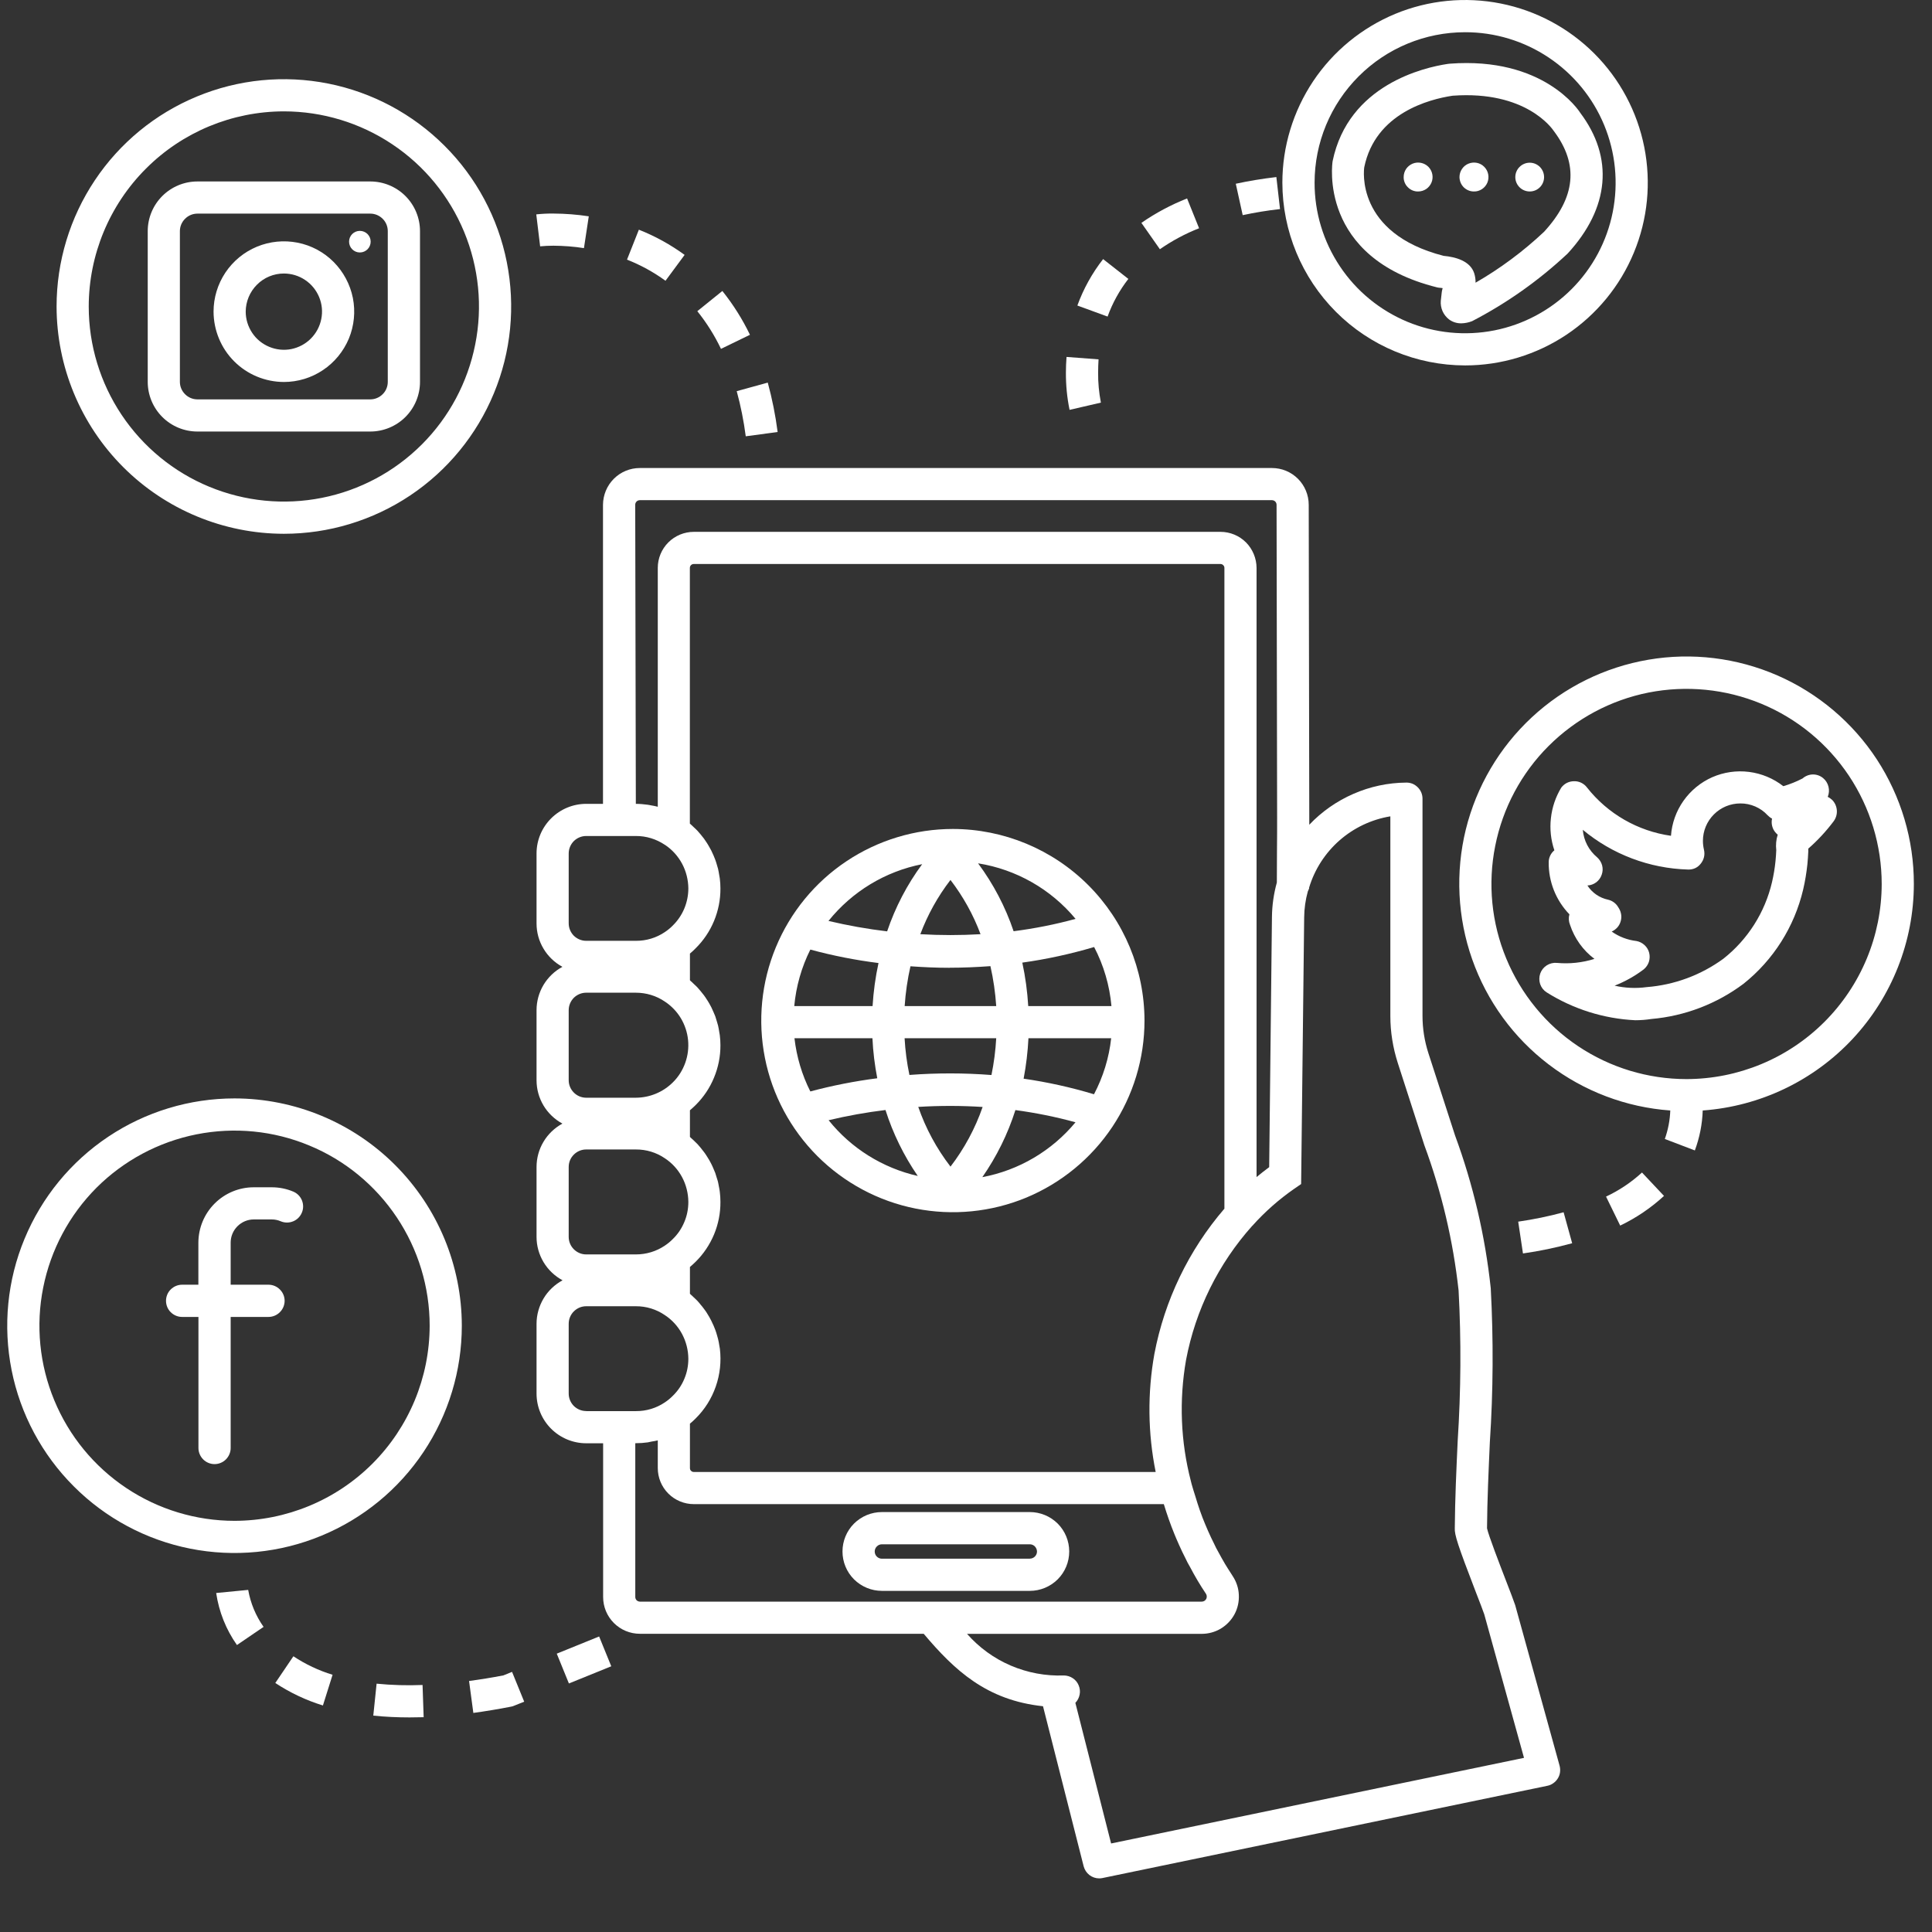 <svg width="28" height="28" viewBox="0 0 28 28" fill="none" xmlns="http://www.w3.org/2000/svg">
<rect x="0" y="0" width="28" height="28" fill="#333333" stroke="none"/>
<path d="M3.399 15.919C2.748 15.919 2.111 16.112 1.569 16.474C1.027 16.836 0.605 17.351 0.356 17.953C0.106 18.554 0.041 19.217 0.168 19.856C0.295 20.495 0.609 21.082 1.07 21.542C1.53 22.003 2.117 22.317 2.756 22.444C3.395 22.571 4.058 22.506 4.66 22.256C5.262 22.007 5.776 21.585 6.138 21.043C6.5 20.501 6.693 19.864 6.693 19.213C6.692 18.34 6.345 17.503 5.727 16.885C5.11 16.267 4.272 15.92 3.399 15.919ZM3.399 22.041C2.84 22.041 2.293 21.875 1.828 21.564C1.363 21.253 1.001 20.812 0.787 20.295C0.573 19.779 0.516 19.21 0.626 18.661C0.735 18.113 1.004 17.609 1.399 17.213C1.795 16.818 2.299 16.549 2.847 16.44C3.396 16.331 3.964 16.386 4.481 16.601C4.998 16.814 5.439 17.177 5.75 17.642C6.061 18.107 6.227 18.654 6.227 19.213C6.226 19.963 5.928 20.681 5.398 21.212C4.868 21.742 4.149 22.04 3.399 22.041Z" fill="white"/>
<path d="M4.251 17.27C4.152 17.228 4.046 17.207 3.938 17.207H3.677C3.465 17.207 3.261 17.292 3.111 17.442C2.96 17.593 2.876 17.796 2.875 18.009V18.619H2.639C2.577 18.619 2.518 18.644 2.474 18.688C2.43 18.731 2.406 18.791 2.406 18.852C2.406 18.914 2.43 18.974 2.474 19.017C2.518 19.061 2.577 19.086 2.639 19.086H2.876V20.986C2.876 21.047 2.901 21.107 2.945 21.151C2.988 21.194 3.048 21.219 3.109 21.219C3.171 21.219 3.231 21.194 3.274 21.151C3.318 21.107 3.343 21.047 3.343 20.986V19.086H3.891C3.953 19.086 4.013 19.061 4.056 19.017C4.1 18.974 4.125 18.914 4.125 18.852C4.125 18.791 4.1 18.731 4.056 18.688C4.013 18.644 3.953 18.619 3.891 18.619H3.343V18.009C3.343 17.92 3.378 17.835 3.441 17.772C3.504 17.709 3.589 17.673 3.678 17.673H3.938C3.983 17.673 4.028 17.682 4.069 17.7C4.126 17.724 4.19 17.724 4.247 17.701C4.305 17.678 4.35 17.633 4.374 17.576C4.399 17.519 4.399 17.455 4.376 17.397C4.353 17.34 4.308 17.294 4.251 17.27ZM4.114 7.736C4.765 7.736 5.402 7.543 5.944 7.181C6.486 6.819 6.908 6.304 7.157 5.702C7.407 5.101 7.472 4.438 7.345 3.799C7.218 3.16 6.904 2.573 6.443 2.113C5.982 1.652 5.395 1.338 4.756 1.211C4.117 1.084 3.455 1.149 2.853 1.399C2.251 1.648 1.737 2.07 1.375 2.612C1.013 3.154 0.82 3.791 0.82 4.442C0.821 5.316 1.169 6.153 1.786 6.77C2.403 7.387 3.241 7.735 4.114 7.736ZM4.114 1.614C4.673 1.614 5.22 1.78 5.685 2.091C6.15 2.401 6.512 2.843 6.726 3.359C6.94 3.876 6.997 4.445 6.887 4.993C6.778 5.542 6.509 6.046 6.114 6.441C5.718 6.837 5.215 7.106 4.666 7.215C4.118 7.324 3.549 7.268 3.032 7.054C2.516 6.841 2.074 6.478 1.763 6.013C1.452 5.548 1.286 5.002 1.286 4.442C1.287 3.693 1.585 2.974 2.115 2.444C2.645 1.913 3.364 1.615 4.114 1.614Z" fill="white"/>
<path d="M2.861 6.254H5.367C5.557 6.254 5.741 6.178 5.876 6.043C6.011 5.908 6.087 5.725 6.087 5.534V3.35C6.087 3.159 6.011 2.976 5.876 2.841C5.741 2.706 5.557 2.63 5.367 2.63H2.861C2.67 2.63 2.487 2.706 2.352 2.841C2.217 2.976 2.141 3.159 2.141 3.35V5.534C2.141 5.725 2.217 5.908 2.352 6.043C2.487 6.178 2.67 6.254 2.861 6.254ZM2.607 3.35C2.607 3.283 2.634 3.218 2.682 3.171C2.729 3.123 2.794 3.096 2.861 3.096H5.367C5.434 3.096 5.498 3.123 5.546 3.171C5.594 3.218 5.62 3.283 5.62 3.35V5.534C5.62 5.601 5.594 5.666 5.546 5.713C5.498 5.761 5.434 5.788 5.367 5.788H2.861C2.794 5.788 2.729 5.761 2.682 5.713C2.634 5.666 2.607 5.601 2.607 5.534L2.607 3.35Z" fill="white"/>
<path d="M4.114 5.536C4.316 5.536 4.513 5.476 4.68 5.364C4.848 5.252 4.978 5.093 5.056 4.907C5.133 4.72 5.153 4.516 5.114 4.318C5.074 4.12 4.977 3.939 4.835 3.796C4.692 3.653 4.511 3.556 4.313 3.517C4.115 3.478 3.911 3.498 3.724 3.575C3.538 3.652 3.379 3.783 3.267 3.95C3.155 4.118 3.095 4.315 3.095 4.516C3.096 4.787 3.203 5.046 3.394 5.237C3.585 5.428 3.844 5.535 4.114 5.536ZM4.114 3.964C4.223 3.964 4.33 3.996 4.421 4.057C4.512 4.117 4.583 4.204 4.625 4.305C4.667 4.406 4.678 4.517 4.656 4.624C4.635 4.731 4.582 4.83 4.505 4.907C4.428 4.985 4.329 5.037 4.222 5.059C4.115 5.08 4.004 5.069 3.903 5.027C3.802 4.985 3.715 4.915 3.655 4.824C3.594 4.733 3.561 4.626 3.561 4.516C3.562 4.37 3.62 4.23 3.724 4.126C3.827 4.022 3.968 3.964 4.114 3.964Z" fill="white"/>
<path d="M5.215 3.659C5.302 3.659 5.372 3.589 5.372 3.502C5.372 3.416 5.302 3.346 5.215 3.346C5.129 3.346 5.059 3.416 5.059 3.502C5.059 3.589 5.129 3.659 5.215 3.659Z" fill="white"/>
<path d="M27.737 12.812C27.738 12.17 27.551 11.543 27.2 11.005C26.849 10.469 26.348 10.046 25.76 9.789C25.172 9.533 24.522 9.453 23.89 9.561C23.257 9.669 22.67 9.959 22.2 10.396C21.73 10.833 21.398 11.397 21.244 12.02C21.091 12.643 21.123 13.298 21.336 13.903C21.549 14.508 21.934 15.038 22.445 15.427C22.955 15.816 23.567 16.048 24.207 16.094C24.202 16.235 24.175 16.374 24.128 16.507L24.563 16.673C24.632 16.487 24.671 16.292 24.677 16.094C25.507 16.034 26.284 15.663 26.852 15.054C27.419 14.445 27.736 13.644 27.737 12.812ZM24.442 15.639C23.883 15.639 23.336 15.473 22.871 15.162C22.406 14.851 22.044 14.409 21.83 13.892C21.616 13.376 21.56 12.807 21.67 12.259C21.779 11.71 22.048 11.206 22.444 10.811C22.84 10.416 23.343 10.146 23.892 10.037C24.441 9.929 25.009 9.985 25.526 10.199C26.043 10.413 26.484 10.776 26.795 11.241C27.105 11.706 27.271 12.253 27.271 12.812C27.27 13.562 26.971 14.28 26.441 14.81C25.911 15.34 25.192 15.638 24.442 15.639Z" fill="white"/>
<path d="M26.554 11.594C26.535 11.576 26.513 11.56 26.489 11.549C26.508 11.502 26.512 11.451 26.5 11.402C26.488 11.353 26.461 11.309 26.422 11.277C26.38 11.242 26.327 11.223 26.272 11.224C26.218 11.225 26.165 11.246 26.124 11.282C26.035 11.328 25.941 11.366 25.845 11.394C25.701 11.281 25.529 11.21 25.348 11.187C25.166 11.164 24.982 11.191 24.815 11.264C24.648 11.338 24.504 11.456 24.398 11.606C24.293 11.755 24.23 11.93 24.217 12.113C23.736 12.045 23.3 11.794 23 11.413C22.978 11.384 22.95 11.361 22.918 11.345C22.885 11.329 22.85 11.321 22.814 11.322C22.777 11.322 22.742 11.33 22.709 11.346C22.677 11.362 22.649 11.386 22.627 11.415C22.545 11.55 22.494 11.701 22.477 11.858C22.459 12.014 22.476 12.173 22.527 12.323C22.502 12.344 22.481 12.37 22.467 12.4C22.453 12.429 22.445 12.461 22.445 12.494C22.441 12.776 22.549 13.048 22.745 13.251C22.731 13.301 22.734 13.354 22.754 13.403C22.819 13.6 22.942 13.773 23.108 13.897C22.932 13.952 22.747 13.972 22.564 13.955C22.512 13.95 22.46 13.963 22.416 13.991C22.372 14.019 22.339 14.061 22.322 14.11C22.305 14.159 22.305 14.213 22.321 14.262C22.338 14.312 22.371 14.354 22.415 14.382C22.801 14.625 23.244 14.764 23.699 14.786C23.777 14.786 23.855 14.78 23.932 14.768C24.417 14.726 24.879 14.549 25.268 14.258C25.702 13.912 26.006 13.431 26.133 12.891C26.161 12.771 26.181 12.649 26.194 12.526C26.2 12.464 26.204 12.403 26.207 12.342C26.207 12.334 26.207 12.318 26.207 12.299C26.343 12.18 26.466 12.047 26.575 11.902C26.608 11.857 26.625 11.801 26.621 11.745C26.617 11.688 26.594 11.635 26.554 11.594ZM25.743 12.321C25.741 12.374 25.737 12.426 25.732 12.479C25.722 12.581 25.705 12.682 25.682 12.782C25.58 13.222 25.331 13.615 24.976 13.895C24.651 14.132 24.266 14.275 23.864 14.306C23.709 14.327 23.552 14.32 23.4 14.285C23.551 14.226 23.694 14.146 23.823 14.048C23.857 14.02 23.883 13.982 23.897 13.94C23.91 13.898 23.912 13.853 23.901 13.809C23.89 13.766 23.867 13.727 23.834 13.697C23.802 13.667 23.761 13.646 23.717 13.638C23.588 13.623 23.464 13.576 23.358 13.501C23.388 13.487 23.415 13.468 23.438 13.443C23.46 13.419 23.476 13.39 23.486 13.359C23.496 13.327 23.5 13.294 23.496 13.261C23.492 13.229 23.482 13.197 23.465 13.168L23.452 13.147C23.436 13.12 23.415 13.096 23.39 13.078C23.364 13.059 23.336 13.046 23.305 13.039C23.244 13.026 23.186 13.001 23.135 12.966C23.084 12.931 23.04 12.886 23.006 12.833C23.052 12.831 23.096 12.815 23.134 12.787C23.171 12.759 23.198 12.721 23.213 12.677C23.229 12.633 23.231 12.586 23.219 12.541C23.207 12.497 23.182 12.457 23.148 12.426C23.088 12.376 23.039 12.316 23.003 12.247C22.967 12.178 22.946 12.103 22.939 12.026C23.368 12.383 23.905 12.586 24.463 12.602C24.499 12.604 24.535 12.597 24.568 12.582C24.6 12.567 24.628 12.544 24.65 12.515C24.672 12.487 24.688 12.455 24.696 12.42C24.704 12.385 24.703 12.349 24.695 12.314C24.685 12.272 24.68 12.229 24.68 12.186C24.68 12.043 24.737 11.905 24.839 11.803C24.941 11.701 25.078 11.644 25.222 11.644C25.297 11.643 25.37 11.659 25.438 11.688C25.507 11.718 25.568 11.761 25.618 11.816C25.637 11.835 25.658 11.852 25.682 11.864C25.67 11.918 25.678 11.974 25.703 12.023C25.718 12.051 25.739 12.076 25.764 12.097C25.741 12.169 25.734 12.245 25.743 12.321ZM21.233 5.296C21.756 5.296 22.268 5.141 22.704 4.85C23.139 4.559 23.479 4.146 23.679 3.662C23.88 3.178 23.932 2.646 23.83 2.132C23.728 1.618 23.476 1.146 23.106 0.776C22.736 0.406 22.264 0.153 21.75 0.051C21.237 -0.051 20.704 0.001 20.221 0.201C19.737 0.402 19.323 0.741 19.032 1.176C18.741 1.612 18.585 2.124 18.585 2.647C18.586 3.349 18.865 4.022 19.361 4.519C19.857 5.016 20.53 5.295 21.233 5.296ZM21.233 0.467C21.664 0.466 22.086 0.594 22.445 0.834C22.804 1.074 23.084 1.414 23.249 1.813C23.414 2.212 23.457 2.65 23.373 3.074C23.289 3.497 23.081 3.886 22.776 4.191C22.471 4.496 22.082 4.704 21.659 4.788C21.235 4.872 20.797 4.829 20.398 4.664C19.999 4.498 19.658 4.219 19.419 3.86C19.179 3.501 19.051 3.079 19.052 2.647C19.052 2.069 19.282 1.515 19.691 1.106C20.1 0.697 20.654 0.467 21.233 0.467Z" fill="white"/>
<path d="M20.828 4.165C20.84 4.168 20.854 4.17 20.867 4.171C20.88 4.171 20.894 4.174 20.908 4.176C20.906 4.184 20.904 4.192 20.902 4.199C20.899 4.211 20.896 4.223 20.895 4.236L20.881 4.36C20.877 4.411 20.886 4.462 20.906 4.509C20.927 4.556 20.959 4.597 21 4.629C21.051 4.667 21.114 4.687 21.178 4.686C21.232 4.685 21.286 4.674 21.336 4.654C21.84 4.392 22.305 4.063 22.719 3.675C23.329 3.013 23.39 2.283 22.902 1.635C22.881 1.601 22.37 0.82 21.011 0.923C21.005 0.923 20.983 0.926 20.977 0.927C20.644 0.977 19.541 1.226 19.313 2.337C19.311 2.352 19.097 3.735 20.828 4.165ZM19.772 2.423C19.933 1.638 20.717 1.438 21.047 1.388L21.055 1.387C22.114 1.31 22.495 1.863 22.52 1.9C22.883 2.383 22.836 2.861 22.377 3.36C22.076 3.643 21.743 3.891 21.385 4.097C21.386 4.05 21.379 4.004 21.365 3.959C21.306 3.781 21.096 3.724 20.922 3.708C19.64 3.38 19.767 2.453 19.772 2.423Z" fill="white"/>
<path d="M20.552 2.775C20.594 2.775 20.634 2.763 20.669 2.74C20.703 2.717 20.73 2.684 20.746 2.646C20.762 2.608 20.766 2.565 20.758 2.525C20.75 2.484 20.73 2.447 20.701 2.417C20.671 2.388 20.634 2.368 20.593 2.36C20.553 2.352 20.51 2.356 20.472 2.372C20.434 2.388 20.401 2.415 20.378 2.449C20.355 2.484 20.343 2.524 20.343 2.566C20.342 2.593 20.348 2.621 20.358 2.646C20.369 2.672 20.384 2.695 20.404 2.714C20.423 2.734 20.446 2.749 20.472 2.76C20.497 2.77 20.525 2.776 20.552 2.775ZM21.361 2.775C21.403 2.776 21.443 2.764 21.478 2.741C21.513 2.718 21.54 2.685 21.556 2.647C21.572 2.608 21.576 2.566 21.568 2.525C21.56 2.485 21.54 2.447 21.511 2.418C21.482 2.388 21.444 2.368 21.404 2.36C21.363 2.352 21.321 2.356 21.282 2.372C21.244 2.387 21.211 2.414 21.188 2.449C21.165 2.483 21.152 2.524 21.152 2.566C21.152 2.593 21.158 2.62 21.168 2.646C21.178 2.671 21.194 2.694 21.213 2.714C21.233 2.733 21.256 2.749 21.281 2.759C21.306 2.77 21.334 2.775 21.361 2.775Z" fill="white"/>
<path d="M22.17 2.775C22.285 2.775 22.378 2.682 22.378 2.567C22.378 2.452 22.285 2.358 22.17 2.358C22.055 2.358 21.961 2.452 21.961 2.567C21.961 2.682 22.055 2.775 22.17 2.775Z" fill="white"/>
<path d="M8.683 23.717L8.069 23.966L8.245 24.398L8.859 24.149L8.683 23.717Z" fill="white"/>
<path d="M3.99 24.391C4.203 24.532 4.436 24.642 4.68 24.717L4.82 24.272C4.619 24.211 4.427 24.12 4.252 24.004L3.99 24.391ZM5.458 24.401L5.41 24.864C5.584 24.882 5.759 24.89 5.934 24.89C6.001 24.89 6.07 24.889 6.14 24.887L6.124 24.42C5.902 24.429 5.679 24.423 5.458 24.401ZM7.296 24.281C7.125 24.314 6.957 24.341 6.798 24.362L6.86 24.825C7.035 24.801 7.219 24.771 7.407 24.734C7.422 24.732 7.436 24.727 7.45 24.721L7.597 24.662L7.421 24.23L7.296 24.281ZM3.133 23.087C3.173 23.359 3.276 23.617 3.434 23.841L3.82 23.578C3.707 23.418 3.631 23.235 3.597 23.042L3.133 23.087ZM8.021 3.561C8.169 3.562 8.317 3.573 8.463 3.596L8.533 3.135C8.364 3.109 8.192 3.096 8.021 3.095C7.938 3.094 7.855 3.098 7.772 3.107L7.828 3.57C7.892 3.564 7.956 3.561 8.021 3.561ZM10.808 6.323L11.27 6.261C11.239 6.019 11.191 5.78 11.127 5.545L10.677 5.669C10.736 5.884 10.779 6.102 10.808 6.323ZM9.922 3.694C9.717 3.545 9.495 3.422 9.259 3.329L9.087 3.763C9.286 3.841 9.473 3.944 9.645 4.069L9.922 3.694ZM10.869 4.852C10.76 4.626 10.626 4.413 10.469 4.217L10.106 4.51C10.241 4.678 10.356 4.861 10.449 5.056L10.869 4.852ZM18.551 3.03L18.498 2.566C18.293 2.59 18.095 2.623 17.91 2.663L18.01 3.118C18.189 3.08 18.369 3.05 18.551 3.03ZM16.353 4.042L15.987 3.755C15.828 3.959 15.702 4.186 15.614 4.428L16.052 4.588C16.123 4.391 16.225 4.207 16.353 4.042ZM17.378 3.308L17.204 2.876C16.971 2.968 16.748 3.087 16.542 3.23L16.81 3.612C16.987 3.489 17.177 3.387 17.378 3.308ZM15.955 5.835C15.927 5.69 15.913 5.544 15.915 5.397C15.915 5.338 15.917 5.274 15.921 5.208L15.457 5.173C15.451 5.252 15.448 5.327 15.448 5.397C15.447 5.579 15.464 5.761 15.501 5.94L15.955 5.835ZM23.276 17.342L23.481 17.762C23.713 17.651 23.927 17.506 24.116 17.332L23.797 16.993C23.642 17.135 23.466 17.253 23.276 17.342ZM22.003 17.705L22.072 18.166C22.312 18.132 22.55 18.082 22.785 18.018L22.661 17.569C22.445 17.628 22.225 17.673 22.003 17.705ZM13.81 12.014C13.261 12.014 12.724 12.177 12.267 12.482C11.81 12.787 11.454 13.221 11.244 13.729C11.034 14.236 10.979 14.794 11.086 15.333C11.193 15.872 11.458 16.366 11.846 16.755C12.235 17.143 12.729 17.408 13.268 17.515C13.807 17.622 14.365 17.567 14.873 17.357C15.38 17.146 15.814 16.79 16.119 16.334C16.424 15.877 16.587 15.34 16.587 14.791C16.586 14.055 16.293 13.349 15.772 12.828C15.252 12.308 14.546 12.015 13.81 12.014ZM15.588 13.317C15.293 13.398 14.993 13.457 14.69 13.496C14.571 13.143 14.397 12.811 14.175 12.512C14.728 12.6 15.23 12.886 15.588 13.317ZM13.775 16.907C13.574 16.646 13.416 16.354 13.308 16.042C13.619 16.023 13.93 16.023 14.241 16.043C14.133 16.355 13.975 16.647 13.775 16.908V16.907ZM13.18 15.579C13.143 15.403 13.12 15.226 13.11 15.047H14.438C14.428 15.226 14.405 15.404 14.369 15.58C13.973 15.549 13.575 15.549 13.18 15.579V15.579ZM14.211 13.539C13.92 13.556 13.629 13.556 13.338 13.539C13.444 13.257 13.591 12.992 13.775 12.753C13.958 12.992 14.106 13.257 14.211 13.54V13.539ZM13.764 14.025C13.953 14.025 14.151 14.017 14.354 14.002C14.397 14.192 14.425 14.386 14.438 14.581H13.111C13.124 14.386 13.152 14.194 13.195 14.004C13.376 14.017 13.565 14.026 13.764 14.026V14.025ZM12.645 14.581H11.511C11.537 14.296 11.616 14.018 11.744 13.762C12.068 13.85 12.398 13.915 12.732 13.957C12.687 14.163 12.659 14.371 12.646 14.581L12.645 14.581ZM12.644 15.047C12.653 15.242 12.677 15.435 12.714 15.627C12.386 15.669 12.062 15.733 11.744 15.818C11.622 15.577 11.545 15.316 11.514 15.047H12.644ZM14.903 15.047H16.104C16.073 15.331 15.988 15.606 15.855 15.859C15.521 15.758 15.18 15.683 14.835 15.633C14.872 15.44 14.895 15.244 14.905 15.048L14.903 15.047ZM14.902 14.581C14.889 14.369 14.861 14.158 14.816 13.951C15.168 13.902 15.516 13.826 15.857 13.725C15.996 13.991 16.081 14.281 16.108 14.581H14.902ZM13.365 12.524C13.146 12.82 12.975 13.149 12.857 13.498C12.571 13.464 12.287 13.413 12.007 13.347C12.349 12.921 12.83 12.629 13.366 12.524L13.365 12.524ZM12.009 16.235C12.28 16.17 12.556 16.121 12.833 16.087C12.941 16.427 13.099 16.749 13.301 17.043C12.791 16.927 12.335 16.642 12.009 16.235ZM14.237 17.06C14.444 16.762 14.606 16.435 14.716 16.088C15.01 16.128 15.301 16.186 15.587 16.265C15.244 16.679 14.766 16.961 14.237 17.06ZM14.925 21.914H12.781C12.63 21.914 12.485 21.974 12.377 22.081C12.27 22.188 12.21 22.334 12.21 22.485C12.21 22.637 12.27 22.782 12.377 22.889C12.485 22.996 12.63 23.056 12.781 23.056H14.925C15.076 23.056 15.221 22.996 15.329 22.889C15.436 22.782 15.496 22.637 15.496 22.485C15.496 22.334 15.436 22.188 15.329 22.081C15.221 21.974 15.076 21.914 14.925 21.914ZM14.925 22.59H12.781C12.754 22.59 12.727 22.579 12.707 22.559C12.688 22.54 12.677 22.513 12.677 22.485C12.677 22.458 12.688 22.431 12.708 22.412C12.727 22.392 12.754 22.381 12.781 22.381H14.925C14.952 22.381 14.979 22.392 14.998 22.412C15.017 22.431 15.028 22.458 15.029 22.485C15.029 22.513 15.018 22.539 14.998 22.559C14.979 22.578 14.952 22.589 14.925 22.589V22.59Z" fill="white"/>
<path d="M21.959 23.262C21.939 23.202 21.886 23.064 21.823 22.901C21.735 22.673 21.573 22.253 21.551 22.149C21.554 21.735 21.574 21.311 21.592 20.901C21.641 20.158 21.645 19.413 21.605 18.669C21.524 17.912 21.35 17.168 21.087 16.454L20.701 15.262C20.645 15.088 20.616 14.906 20.616 14.723V11.575C20.616 11.544 20.61 11.513 20.598 11.485C20.586 11.456 20.568 11.431 20.546 11.409C20.524 11.387 20.498 11.37 20.47 11.358C20.441 11.347 20.41 11.341 20.379 11.342C20.116 11.344 19.857 11.399 19.615 11.505C19.374 11.61 19.156 11.762 18.975 11.953C18.975 11.918 18.975 11.881 18.975 11.847L18.967 7.316C18.967 7.175 18.911 7.039 18.811 6.939C18.711 6.839 18.576 6.783 18.435 6.783H9.272C9.131 6.783 8.996 6.839 8.896 6.939C8.796 7.039 8.74 7.175 8.739 7.316V11.65H8.495C8.305 11.65 8.122 11.726 7.987 11.861C7.852 11.996 7.776 12.178 7.776 12.369V13.384C7.776 13.513 7.811 13.639 7.877 13.749C7.943 13.86 8.038 13.951 8.151 14.012C8.038 14.073 7.943 14.164 7.877 14.274C7.811 14.385 7.776 14.511 7.776 14.64V15.656C7.776 15.785 7.811 15.911 7.877 16.022C7.943 16.132 8.038 16.223 8.151 16.284C8.038 16.346 7.943 16.436 7.877 16.547C7.811 16.657 7.776 16.784 7.776 16.912V17.927C7.776 18.056 7.812 18.183 7.878 18.293C7.945 18.404 8.04 18.494 8.153 18.555C8.04 18.617 7.944 18.707 7.878 18.818C7.812 18.929 7.776 19.056 7.776 19.185V20.197C7.776 20.388 7.852 20.571 7.987 20.706C8.122 20.841 8.305 20.917 8.496 20.917H8.741V23.145C8.741 23.287 8.797 23.422 8.897 23.522C8.997 23.622 9.132 23.678 9.274 23.678H13.387C13.834 24.208 14.3 24.642 15.116 24.728L15.705 27.047C15.718 27.097 15.747 27.142 15.788 27.174C15.829 27.206 15.879 27.223 15.931 27.223C15.947 27.223 15.962 27.221 15.978 27.218L22.425 25.881C22.457 25.875 22.486 25.862 22.512 25.843C22.538 25.825 22.56 25.802 22.577 25.774C22.594 25.747 22.605 25.717 22.609 25.685C22.613 25.654 22.611 25.622 22.603 25.591L21.959 23.262ZM9.206 7.315C9.206 7.298 9.213 7.281 9.226 7.268C9.238 7.256 9.255 7.249 9.273 7.249H18.435C18.452 7.249 18.469 7.256 18.482 7.269C18.494 7.281 18.501 7.298 18.501 7.316L18.509 11.847C18.509 11.996 18.509 12.164 18.507 12.322C18.507 12.502 18.505 12.672 18.505 12.79C18.46 12.953 18.436 13.12 18.434 13.289L18.394 16.915C18.331 16.962 18.27 17.01 18.211 17.059V8.23C18.21 8.092 18.155 7.959 18.058 7.861C17.96 7.763 17.827 7.708 17.689 7.708H10.056C9.917 7.708 9.784 7.763 9.686 7.861C9.588 7.959 9.533 8.092 9.533 8.23V11.692C9.503 11.683 9.472 11.679 9.442 11.673C9.423 11.67 9.406 11.665 9.387 11.663C9.33 11.655 9.272 11.65 9.215 11.65L9.206 7.315ZM16.749 21.333H10.056C10.048 21.333 10.041 21.332 10.034 21.329C10.027 21.326 10.021 21.322 10.016 21.317C10.01 21.312 10.006 21.305 10.003 21.299C10.001 21.292 9.999 21.284 9.999 21.277V20.633C10.027 20.61 10.055 20.584 10.081 20.558C10.213 20.428 10.313 20.269 10.374 20.093C10.435 19.918 10.455 19.732 10.433 19.547C10.431 19.531 10.427 19.516 10.425 19.501C10.42 19.469 10.415 19.438 10.407 19.407C10.403 19.389 10.397 19.371 10.392 19.353C10.384 19.326 10.376 19.298 10.366 19.272C10.359 19.253 10.351 19.234 10.343 19.215C10.332 19.191 10.321 19.166 10.309 19.142C10.3 19.123 10.29 19.105 10.279 19.086C10.266 19.063 10.253 19.042 10.239 19.02C10.224 18.999 10.215 18.984 10.201 18.967C10.188 18.949 10.17 18.926 10.153 18.907C10.137 18.887 10.126 18.873 10.111 18.857C10.092 18.837 10.073 18.819 10.053 18.801C10.038 18.787 10.024 18.772 10.008 18.759C10.005 18.756 10.002 18.753 9.999 18.75V18.362C10.027 18.338 10.054 18.314 10.081 18.287C10.196 18.174 10.287 18.038 10.349 17.889C10.411 17.74 10.442 17.58 10.441 17.419C10.441 17.37 10.438 17.322 10.432 17.274C10.431 17.258 10.427 17.243 10.425 17.228C10.42 17.196 10.414 17.165 10.407 17.134C10.403 17.116 10.397 17.098 10.391 17.08C10.383 17.052 10.375 17.025 10.366 16.999C10.359 16.98 10.351 16.961 10.342 16.942C10.332 16.917 10.321 16.893 10.309 16.869C10.3 16.85 10.29 16.832 10.279 16.813C10.266 16.79 10.252 16.769 10.238 16.747C10.224 16.726 10.215 16.711 10.201 16.694C10.187 16.676 10.17 16.653 10.153 16.633C10.137 16.614 10.125 16.6 10.111 16.584C10.092 16.564 10.072 16.546 10.053 16.527C10.038 16.513 10.023 16.499 10.007 16.485L9.999 16.477V16.091C10.027 16.067 10.055 16.042 10.082 16.015C10.196 15.902 10.287 15.767 10.348 15.618C10.41 15.469 10.442 15.309 10.441 15.148C10.441 15.1 10.438 15.052 10.432 15.004C10.43 14.987 10.427 14.972 10.424 14.957C10.419 14.925 10.414 14.894 10.407 14.864C10.402 14.845 10.396 14.827 10.391 14.809C10.383 14.782 10.375 14.755 10.366 14.728C10.358 14.709 10.35 14.69 10.342 14.671C10.332 14.647 10.321 14.622 10.309 14.598C10.299 14.58 10.289 14.561 10.279 14.543C10.266 14.519 10.252 14.498 10.238 14.477C10.226 14.458 10.215 14.441 10.201 14.423C10.187 14.405 10.169 14.382 10.153 14.363C10.136 14.343 10.125 14.329 10.11 14.313C10.092 14.294 10.072 14.275 10.052 14.257C10.037 14.242 10.023 14.228 10.007 14.215C10.004 14.212 10.002 14.209 9.999 14.206V13.82C10.027 13.797 10.054 13.772 10.08 13.745C10.195 13.632 10.286 13.497 10.348 13.348C10.41 13.198 10.442 13.039 10.441 12.877C10.441 12.829 10.438 12.78 10.432 12.732C10.43 12.716 10.427 12.701 10.424 12.686C10.419 12.655 10.414 12.623 10.407 12.593C10.402 12.574 10.396 12.556 10.391 12.538C10.383 12.511 10.375 12.483 10.365 12.457C10.358 12.438 10.35 12.419 10.342 12.4C10.332 12.376 10.32 12.352 10.309 12.328C10.299 12.309 10.289 12.29 10.278 12.272C10.265 12.248 10.252 12.227 10.238 12.206C10.226 12.188 10.214 12.169 10.201 12.152C10.187 12.134 10.169 12.111 10.153 12.092C10.136 12.072 10.125 12.058 10.11 12.042C10.092 12.023 10.072 12.004 10.052 11.986C10.037 11.972 10.023 11.957 10.007 11.944C10.004 11.941 10.001 11.938 9.998 11.936V8.23C9.998 8.223 10 8.215 10.002 8.209C10.005 8.202 10.009 8.196 10.015 8.19C10.02 8.185 10.026 8.181 10.033 8.178C10.04 8.175 10.047 8.174 10.055 8.174H17.689C17.703 8.174 17.718 8.18 17.728 8.191C17.739 8.201 17.745 8.215 17.745 8.23V17.517C17.228 18.118 16.878 18.844 16.73 19.623C16.629 20.189 16.635 20.77 16.749 21.333ZM9.636 14.516C9.73 14.578 9.809 14.66 9.867 14.756C9.925 14.853 9.961 14.961 9.972 15.073C9.983 15.185 9.969 15.298 9.931 15.404C9.893 15.51 9.833 15.606 9.753 15.685C9.61 15.828 9.417 15.908 9.215 15.909H8.495C8.428 15.909 8.364 15.882 8.317 15.835C8.269 15.787 8.242 15.723 8.242 15.656V14.64C8.242 14.573 8.269 14.509 8.316 14.461C8.364 14.414 8.428 14.387 8.495 14.387H9.215C9.365 14.387 9.512 14.431 9.636 14.516ZM9.636 16.787C9.741 16.856 9.826 16.95 9.885 17.06C9.944 17.17 9.975 17.294 9.976 17.419C9.976 17.519 9.957 17.618 9.918 17.71C9.88 17.802 9.824 17.886 9.752 17.956C9.717 17.992 9.678 18.024 9.636 18.052C9.512 18.136 9.366 18.18 9.216 18.18H8.495C8.428 18.18 8.364 18.153 8.316 18.105C8.269 18.058 8.242 17.994 8.242 17.926V16.912C8.242 16.844 8.269 16.78 8.317 16.733C8.364 16.686 8.428 16.659 8.495 16.659H9.215C9.365 16.658 9.512 16.702 9.636 16.787ZM8.242 12.369C8.242 12.302 8.269 12.238 8.316 12.19C8.364 12.143 8.428 12.116 8.495 12.116H9.215C9.365 12.115 9.511 12.16 9.636 12.244H9.637C9.741 12.313 9.826 12.407 9.885 12.517C9.944 12.627 9.975 12.751 9.976 12.876C9.976 12.975 9.956 13.074 9.918 13.166C9.88 13.258 9.823 13.342 9.752 13.412C9.717 13.448 9.678 13.48 9.636 13.508C9.512 13.592 9.366 13.636 9.216 13.635H8.495C8.428 13.635 8.364 13.608 8.316 13.561C8.269 13.513 8.242 13.449 8.242 13.382V12.369ZM8.495 20.45C8.428 20.45 8.364 20.423 8.316 20.376C8.269 20.328 8.242 20.264 8.242 20.197V19.185C8.242 19.117 8.269 19.053 8.316 19.006C8.364 18.958 8.428 18.931 8.495 18.931H9.215C9.365 18.93 9.512 18.975 9.636 19.06C9.741 19.129 9.826 19.223 9.885 19.333C9.944 19.444 9.975 19.567 9.976 19.692C9.976 19.792 9.957 19.89 9.918 19.983C9.88 20.075 9.824 20.158 9.752 20.228C9.717 20.264 9.678 20.296 9.636 20.324C9.512 20.408 9.366 20.452 9.216 20.451H8.495V20.45ZM9.207 23.145V20.916H9.215C9.272 20.916 9.33 20.912 9.387 20.904C9.406 20.901 9.425 20.896 9.444 20.892C9.474 20.887 9.504 20.883 9.533 20.875V21.276C9.533 21.415 9.588 21.548 9.686 21.646C9.784 21.744 9.917 21.799 10.056 21.799H16.867C16.911 21.944 16.961 22.087 17.018 22.227C17.028 22.25 17.037 22.273 17.047 22.297C17.061 22.33 17.075 22.362 17.09 22.395C17.119 22.46 17.149 22.523 17.178 22.579C17.199 22.624 17.222 22.669 17.248 22.712C17.317 22.844 17.393 22.972 17.476 23.096C17.485 23.109 17.49 23.126 17.489 23.142C17.489 23.154 17.486 23.164 17.481 23.174C17.474 23.186 17.465 23.195 17.454 23.202C17.442 23.209 17.429 23.212 17.416 23.212H9.272C9.255 23.211 9.238 23.204 9.226 23.192C9.214 23.179 9.207 23.163 9.207 23.145V23.145ZM16.103 26.717L15.585 24.679C15.617 24.646 15.638 24.605 15.647 24.559C15.656 24.515 15.651 24.468 15.633 24.426C15.616 24.383 15.586 24.347 15.548 24.322C15.51 24.296 15.465 24.283 15.419 24.282C15.155 24.292 14.892 24.243 14.649 24.139C14.406 24.035 14.19 23.878 14.015 23.679H17.416C17.513 23.679 17.609 23.653 17.693 23.603C17.777 23.552 17.846 23.48 17.892 23.394C17.938 23.308 17.959 23.211 17.954 23.113C17.95 23.015 17.918 22.921 17.864 22.84C17.855 22.826 17.847 22.813 17.838 22.799C17.809 22.754 17.78 22.709 17.753 22.664C17.719 22.606 17.686 22.547 17.655 22.489C17.634 22.453 17.615 22.416 17.598 22.378C17.535 22.254 17.48 22.127 17.429 21.998L17.388 21.886C17.364 21.82 17.345 21.753 17.324 21.686C17.306 21.627 17.286 21.57 17.27 21.509L17.259 21.465C17.11 20.892 17.087 20.294 17.189 19.71C17.326 18.986 17.658 18.313 18.15 17.764L18.152 17.763C18.332 17.562 18.536 17.382 18.758 17.228L18.857 17.16L18.901 13.296C18.902 13.169 18.92 13.042 18.954 12.919L18.973 12.876V12.863C19.053 12.598 19.206 12.362 19.414 12.179C19.622 11.997 19.877 11.876 20.15 11.831V14.724C20.15 14.955 20.187 15.185 20.258 15.406L20.643 16.598C20.894 17.277 21.06 17.984 21.139 18.703C21.178 19.428 21.173 20.155 21.126 20.88C21.107 21.295 21.087 21.723 21.084 22.147C21.079 22.243 21.125 22.388 21.387 23.069C21.446 23.221 21.496 23.35 21.511 23.396L22.087 25.476L16.103 26.717Z" fill="white"/>
</svg>
